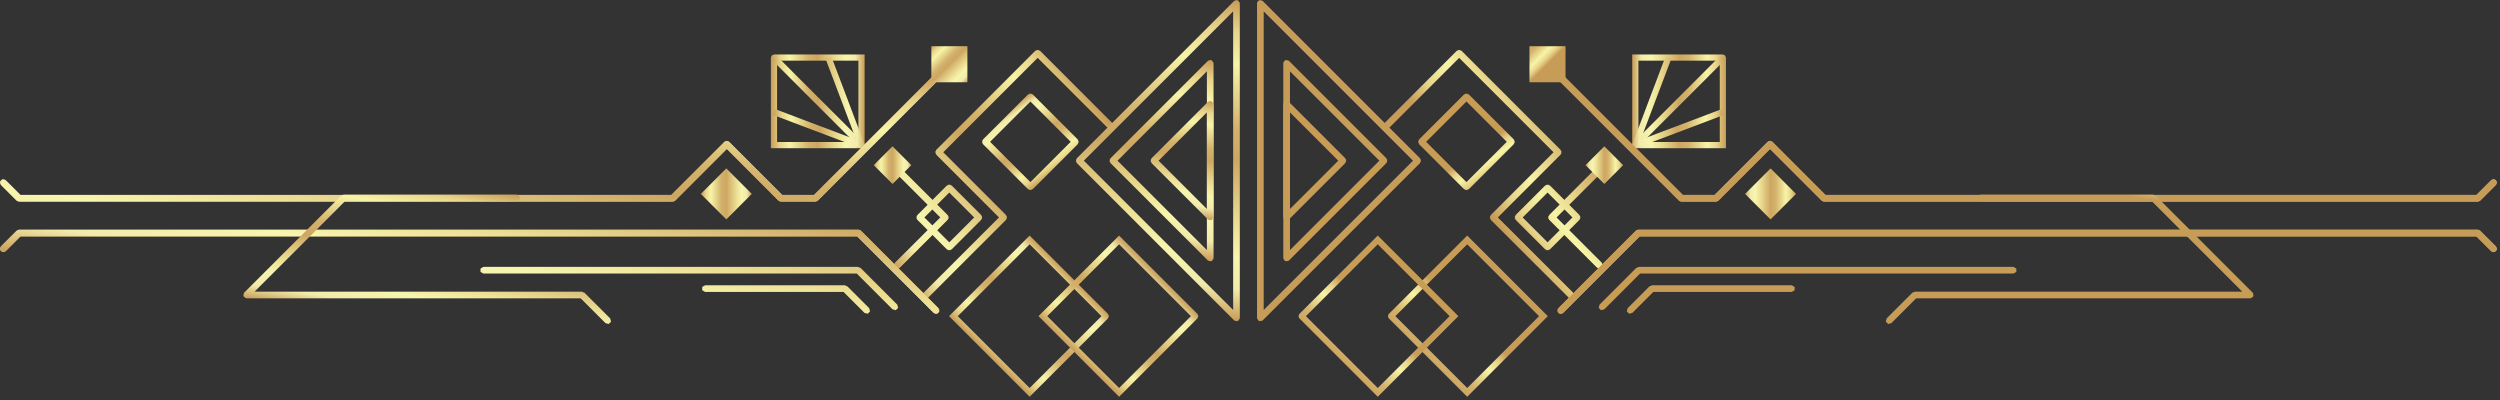 <?xml version="1.0" encoding="UTF-8" standalone="no"?>
<!DOCTYPE svg PUBLIC "-//W3C//DTD SVG 1.1//EN" "http://www.w3.org/Graphics/SVG/1.1/DTD/svg11.dtd">
<svg width="100%" height="100%" viewBox="0 0 375 60" version="1.1" xmlns="http://www.w3.org/2000/svg" xmlns:xlink="http://www.w3.org/1999/xlink" xml:space="preserve" xmlns:serif="http://www.serif.com/" style="fill-rule:evenodd;clip-rule:evenodd;stroke-linecap:round;stroke-linejoin:round;stroke-miterlimit:2;">
    <rect x="0" y="0" width="375" height="60" fill="#333333" stroke="none"/>
    <g transform="matrix(1,0,0,1,-62.736,-53.656)">
        <path d="M178.833,61.826L178.43,62.058L178.43,62.522L178.833,62.755L191.967,62.755L192.431,62.29L192.431,61.826L178.833,61.826ZM192.431,75.888L192.431,61.826L191.967,61.826L191.502,62.29L191.502,75.423L191.967,75.888L192.431,75.888ZM178.368,75.888L192.431,75.888L192.431,75.423L191.967,74.959L178.833,74.959L178.368,75.423L178.368,75.888ZM178.368,62.29L178.368,75.888L178.833,75.888L179.297,75.423L179.297,62.29L179.065,61.888L178.6,61.888L178.368,62.29ZM178.833,61.826L178.43,62.058L178.43,62.522L178.833,62.755L178.833,61.826L178.43,62.058L178.43,62.522L178.833,62.755L178.833,61.826Z" style="fill:url(#_Linear1);fill-rule:nonzero;"/>
        <path d="M191.638,75.752L192.295,75.095L179.161,61.962L178.504,62.619L191.638,75.752Z" style="fill:url(#_Linear2);fill-rule:nonzero;"/>
        <path d="M187.431,62.126L186.562,62.455L191.532,75.588L191.802,75.858L192.766,76.223L192.401,75.259L187.431,62.126ZM191.802,75.858L192.766,76.223L192.401,75.259L192.131,74.989L178.997,70.018L178.668,70.887L191.802,75.858Z" style="fill:url(#_Linear3);fill-rule:nonzero;"/>
        <path d="M201.39,98.167L213.297,86.272L203.521,76.495L218.389,61.625L229.274,72.51" style="fill:none;stroke:rgb(218,184,121);stroke-width:0.35px;"/>
        <path d="M200.689,86.272L205.128,81.831L209.572,86.271L205.128,90.714L200.689,86.272Z" style="fill:none;stroke:rgb(218,184,121);stroke-width:0.35px;"/>
        <path d="M197.357,93.43L204.515,86.272L197.357,79.115" style="fill:none;stroke:rgb(218,184,121);stroke-width:1px;"/>
        <path d="M201.036,97.814L200.906,98.297L201.26,98.65L201.743,98.521L213.65,86.626L213.78,86.143L213.426,85.789L212.943,85.918L201.036,97.814ZM212.943,86.626L213.426,86.755L213.779,86.401L213.65,85.918L203.874,76.141L203.391,76.012L203.038,76.365L203.167,76.848L212.943,86.626ZM203.167,76.141L203.038,76.624L203.391,76.978L203.874,76.848L218.742,61.979L218.871,61.496L218.518,61.143L218.035,61.272L203.167,76.141ZM218.742,61.272L218.259,61.143L217.906,61.496L218.035,61.979L228.92,72.864L229.403,72.993L229.756,72.64L229.627,72.157L218.742,61.272Z" style="fill:url(#_Linear4);fill-rule:nonzero;"/>
        <path d="M200.335,85.919L200.206,86.402L200.559,86.755L201.042,86.625L205.481,82.184L205.61,81.701L205.257,81.348L204.774,81.477L200.335,85.919ZM205.481,81.477L204.998,81.348L204.645,81.701L204.774,82.184L209.218,86.625L209.701,86.754L210.055,86.401L209.925,85.918L205.481,81.477ZM209.925,86.625L210.055,86.142L209.701,85.789L209.218,85.918L204.774,90.36L204.645,90.843L204.998,91.197L205.481,91.068L209.925,86.625ZM204.774,91.067L205.257,91.197L205.61,90.843L205.481,90.36L201.042,85.919L200.559,85.789L200.206,86.142L200.335,86.625L204.774,91.067ZM200.689,85.772L200.256,86.022L200.256,86.522L200.689,86.772L200.689,85.772L200.256,86.022L200.256,86.522L200.689,86.772L200.689,85.772Z" style="fill:url(#_Linear5);fill-rule:nonzero;"/>
        <path d="M197.003,93.077L196.874,93.56L197.227,93.913L197.71,93.784L204.868,86.626L204.997,86.143L204.644,85.789L204.161,85.918L197.003,93.077ZM204.161,86.626L204.644,86.755L204.997,86.401L204.868,85.918L197.71,78.761L197.227,78.632L196.874,78.985L197.003,79.468L204.161,86.626Z" style="fill:url(#_Linear6);fill-rule:nonzero;"/>
        <path d="M171.683,78.917L167.859,82.742L171.683,86.566L175.507,82.742L171.683,78.917Z" style="fill:url(#_Linear7);"/>
        <path d="M135.246,94.19L191.463,94.19L196.976,99.705" style="fill:none;stroke:rgb(218,184,121);stroke-width:0.35px;"/>
        <path d="M192.762,100.234L189.475,96.947L168.502,96.947" style="fill:none;stroke:rgb(218,184,121);stroke-width:0.35px;"/>
        <path d="M203.141,65.311L185.053,83.398L179.868,83.398L171.758,75.289L163.651,83.398L65.591,83.398L63.236,81.043" style="fill:none;stroke:rgb(218,184,121);stroke-width:1px;"/>
        <path d="M203.141,100.234L191.521,88.616L65.591,88.616L63.236,90.971" style="fill:none;stroke:rgb(218,184,121);stroke-width:1px;"/>
        <path d="M135.246,93.69L134.812,93.94L134.812,94.44L135.246,94.69L191.463,94.69L191.896,94.44L191.896,93.94L191.463,93.69L135.246,93.69ZM191.816,93.836L191.333,93.707L190.98,94.061L191.109,94.543L196.622,100.058L197.105,100.188L197.458,99.834L197.329,99.351L191.816,93.836Z" style="fill:url(#_Linear8);fill-rule:nonzero;"/>
        <path d="M192.408,100.588L192.891,100.717L193.244,100.364L193.115,99.881L189.828,96.593L189.345,96.464L188.992,96.817L189.121,97.3L192.408,100.588ZM189.475,97.447L189.908,97.197L189.908,96.697L189.475,96.447L168.502,96.447L168.069,96.697L168.069,97.197L168.502,97.447L189.475,97.447Z" style="fill:url(#_Linear9);fill-rule:nonzero;"/>
        <path d="M203.141,64.811L202.708,65.061L202.708,65.561L203.141,65.811L203.141,64.811L202.708,65.061L202.708,65.561L203.141,65.811L203.141,64.811ZM203.494,65.665L203.623,65.182L203.27,64.828L202.787,64.957L184.699,83.044L184.57,83.527L184.923,83.881L185.406,83.752L203.494,65.665ZM185.053,83.898L185.486,83.648L185.486,83.148L185.053,82.898L179.868,82.898L179.435,83.148L179.435,83.648L179.868,83.898L185.053,83.898ZM179.514,83.752L179.997,83.881L180.35,83.527L180.221,83.044L172.111,74.935L171.628,74.806L171.275,75.159L171.404,75.642L179.514,83.752ZM172.111,75.642L172.24,75.159L171.887,74.806L171.404,74.935L163.297,83.045L163.168,83.527L163.521,83.881L164.004,83.752L172.111,75.642ZM163.651,83.898L164.084,83.648L164.084,83.148L163.651,82.898L65.591,82.898L65.158,83.148L65.158,83.648L65.591,83.898L163.651,83.898ZM65.238,83.752L65.721,83.881L66.074,83.527L65.945,83.044L63.59,80.69L63.107,80.561L62.753,80.914L62.883,81.397L65.238,83.752Z" style="fill:url(#_Linear10);fill-rule:nonzero;"/>
        <path d="M203.141,99.734L202.708,99.984L202.708,100.484L203.141,100.734L203.141,99.734L202.708,99.984L202.708,100.484L203.141,100.734L203.141,99.734ZM202.787,100.588L203.27,100.717L203.623,100.364L203.494,99.881L191.874,88.262L191.391,88.133L191.038,88.486L191.167,88.969L202.787,100.588ZM191.521,89.116L191.954,88.866L191.954,88.366L191.521,88.116L65.591,88.116L65.158,88.366L65.158,88.866L65.591,89.116L191.521,89.116ZM65.945,88.969L66.074,88.486L65.721,88.133L65.238,88.262L62.883,90.618L62.753,91.101L63.107,91.454L63.59,91.325L65.945,88.969Z" style="fill:url(#_Linear11);fill-rule:nonzero;"/>
        <rect x="202.437" y="60.588" width="5.408" height="5.409" style="fill:url(#_Linear12);"/>
        <path d="M199.436,78.429L196.613,75.607L193.792,78.429L196.613,81.25L199.436,78.429Z" style="fill:url(#_Linear13);"/>
        <path d="M248.562,54.509L248.691,54.026L248.338,53.673L247.855,53.802L224.253,77.404L224.124,77.887L224.477,78.24L224.96,78.111L248.562,54.509ZM224.96,77.404L224.477,77.274L224.124,77.628L224.253,78.111L247.855,101.712L248.338,101.841L248.691,101.488L248.562,101.005L224.96,77.404ZM247.709,101.358L247.959,101.791L248.459,101.791L248.709,101.358L248.709,54.156L248.459,53.723L247.959,53.723L247.709,54.156L247.709,101.358ZM248.209,53.656L247.776,53.906L247.776,54.406L248.209,54.656L248.209,53.656L247.776,53.906L247.776,54.406L248.209,54.656L248.209,53.656Z" style="fill:url(#_Linear14);fill-rule:nonzero;"/>
        <path d="M244.623,63.497L244.752,63.014L244.399,62.66L243.916,62.79L229.301,77.404L229.172,77.887L229.525,78.24L230.008,78.111L244.623,63.497ZM230.008,77.404L229.525,77.274L229.172,77.628L229.301,78.111L243.916,92.725L244.399,92.854L244.752,92.5L244.623,92.018L230.008,77.404ZM243.77,92.371L244.02,92.804L244.52,92.804L244.77,92.371L244.77,63.143L244.52,62.71L244.02,62.71L243.77,63.143L243.77,92.371ZM244.27,62.643L243.836,62.893L243.836,63.393L244.27,63.643L244.27,62.643L243.836,62.893L243.836,63.393L244.27,63.643L244.27,62.643Z" style="fill:url(#_Linear15);fill-rule:nonzero;"/>
        <path d="M244.623,69.657L244.752,69.174L244.399,68.82L243.916,68.95L235.462,77.404L235.333,77.887L235.686,78.24L236.169,78.111L244.623,69.657ZM236.169,77.404L235.686,77.274L235.333,77.628L235.462,78.111L243.916,86.564L244.399,86.694L244.752,86.34L244.623,85.857L236.169,77.404ZM243.77,86.211L244.02,86.644L244.52,86.644L244.77,86.211L244.77,69.303L244.52,68.87L244.02,68.87L243.77,69.303L243.77,86.211ZM244.27,68.803L243.836,69.053L243.836,69.553L244.27,69.803L244.27,68.803L243.836,69.053L243.836,69.553L244.27,69.803L244.27,68.803Z" style="fill:url(#_Linear16);fill-rule:nonzero;"/>
        <path d="M210.188,74.575L210.059,75.058L210.412,75.411L210.895,75.282L217.649,68.528L217.778,68.045L217.425,67.691L216.942,67.821L210.188,74.575ZM217.649,67.821L217.166,67.691L216.813,68.045L216.942,68.528L223.696,75.282L224.179,75.411L224.532,75.058L224.403,74.575L217.649,67.821ZM224.403,75.282L224.532,74.799L224.179,74.445L223.696,74.575L216.942,81.329L216.813,81.812L217.166,82.165L217.649,82.036L224.403,75.282ZM216.942,82.036L217.425,82.165L217.778,81.812L217.649,81.329L210.895,74.575L210.412,74.445L210.059,74.799L210.188,75.282L216.942,82.036ZM210.542,74.428L210.109,74.678L210.109,75.178L210.542,75.428L210.542,74.428L210.109,74.678L210.109,75.178L210.542,75.428L210.542,74.428Z" style="fill:url(#_Linear17);fill-rule:nonzero;"/>
        <path d="M228.945,101.407L229.065,100.958L228.737,100.63L228.288,100.75L216.853,112.186L216.853,112.843L217.181,113.172L217.51,112.843L228.945,101.407ZM216.853,112.843L217.181,113.172L217.51,112.843L217.51,112.186L206.076,100.75L205.419,100.75L205.091,101.078L205.419,101.407L216.853,112.843ZM216.853,89.316L205.091,101.078L205.419,101.407L206.076,101.407L217.51,89.973L217.51,89.316L217.181,88.987L216.853,89.316ZM217.51,89.316L217.181,88.987L216.853,89.316L216.853,89.973L228.288,101.407L228.737,101.527L229.065,101.199L228.945,100.75L217.51,89.316ZM228.617,100.614L228.214,100.846L228.214,101.311L228.617,101.543L228.617,100.614L228.214,100.846L228.214,101.311L228.617,101.543L228.617,100.614Z" style="fill:url(#_Linear18);fill-rule:nonzero;"/>
        <path d="M242.36,101.407L242.48,100.958L242.152,100.63L241.703,100.75L230.27,112.186L230.27,112.843L230.599,113.172L230.927,112.843L242.36,101.407ZM230.27,112.843L230.599,113.172L230.927,112.843L230.927,112.186L219.492,100.75L218.835,100.75L218.506,101.078L218.835,101.407L230.27,112.843ZM218.835,100.75L218.506,101.078L218.835,101.407L219.492,101.407L230.927,89.973L230.927,89.316L230.599,88.987L230.27,89.316L218.835,100.75ZM230.927,89.316L230.599,88.987L230.27,89.316L230.27,89.973L241.703,101.407L242.152,101.527L242.48,101.199L242.36,100.75L230.927,89.316ZM242.032,100.614L241.629,100.846L241.629,101.311L242.032,101.543L242.032,100.614L241.629,100.846L241.629,101.311L242.032,101.543L242.032,100.614Z" style="fill:url(#_Linear19);fill-rule:nonzero;"/>
        <path d="M153.558,102.125L154.041,102.254L154.394,101.901L154.265,101.418L150.397,97.55L149.914,97.42L149.561,97.774L149.69,98.257L153.558,102.125ZM150.044,98.403L150.477,98.153L150.477,97.653L150.044,97.403L99.718,97.403L99.285,97.653L99.285,98.153L99.718,98.403L150.044,98.403ZM99.365,97.55L99.235,98.033L99.589,98.386L100.072,98.257L114.622,83.707L114.751,83.224L114.398,82.87L113.915,82.999L99.365,97.55ZM114.269,82.853L113.835,83.103L113.835,83.603L114.269,83.853L140.258,83.853L140.691,83.603L140.691,83.103L140.258,82.853L114.269,82.853Z" style="fill:url(#_Linear20);fill-rule:nonzero;"/>
        <path d="M321.167,62.755L321.569,62.522L321.569,62.058L321.167,61.826L307.568,61.826L307.568,62.29L308.033,62.755L321.167,62.755ZM308.497,62.29L308.033,61.826L307.568,61.826L307.568,75.888L308.033,75.888L308.497,75.423L308.497,62.29ZM308.033,74.959L307.568,75.423L307.568,75.888L321.631,75.888L321.631,75.423L321.167,74.959L308.033,74.959ZM320.702,75.423L321.167,75.888L321.631,75.888L321.631,62.29L321.399,61.888L320.934,61.888L320.702,62.29L320.702,75.423ZM321.167,61.826L320.764,62.058L320.764,62.522L321.167,62.755L321.167,61.826L320.764,62.058L320.764,62.522L321.167,62.755L321.167,61.826Z" style="fill:url(#_Linear21);fill-rule:nonzero;"/>
        <path d="M307.704,75.095L308.361,75.752L321.495,62.619L320.838,61.962L307.704,75.095Z" style="fill:url(#_Linear22);fill-rule:nonzero;"/>
        <path d="M313.437,62.455L312.568,62.126L307.598,75.259L307.233,76.223L308.197,75.858L308.467,75.588L313.437,62.455ZM307.868,74.989L307.598,75.259L307.233,76.223L308.197,75.858L321.331,70.887L321.002,70.018L307.868,74.989Z" style="fill:url(#_Linear23);fill-rule:nonzero;"/>
        <path d="M298.61,98.167L286.703,86.272L296.479,76.495L281.611,61.625L270.726,72.51" style="fill:none;stroke:rgb(218,184,121);stroke-width:0.35px;"/>
        <path d="M299.311,86.272L294.872,81.831L290.428,86.271L294.872,90.714L299.311,86.272Z" style="fill:none;stroke:rgb(218,184,121);stroke-width:0.35px;"/>
        <path d="M302.643,93.43L295.485,86.272L302.643,79.115" style="fill:none;stroke:rgb(218,184,121);stroke-width:1px;"/>
        <path d="M298.256,98.521L298.739,98.65L299.093,98.297L298.963,97.814L287.056,85.918L286.573,85.789L286.219,86.143L286.349,86.626L298.256,98.521ZM286.349,85.918L286.22,86.401L286.573,86.755L287.056,86.626L296.832,76.848L296.961,76.365L296.608,76.012L296.125,76.141L286.349,85.918ZM296.125,76.848L296.608,76.978L296.961,76.624L296.832,76.141L281.964,61.272L281.481,61.143L281.128,61.496L281.257,61.979L296.125,76.848ZM281.964,61.979L282.094,61.496L281.74,61.143L281.257,61.272L270.372,72.157L270.243,72.64L270.596,72.993L271.079,72.864L281.964,61.979Z" style="fill:url(#_Linear24);fill-rule:nonzero;"/>
        <path d="M298.957,86.625L299.44,86.755L299.793,86.402L299.664,85.919L295.225,81.477L294.742,81.348L294.389,81.701L294.518,82.184L298.957,86.625ZM295.225,82.184L295.355,81.701L295.001,81.348L294.518,81.477L290.074,85.918L289.945,86.401L290.298,86.754L290.781,86.625L295.225,82.184ZM290.781,85.918L290.298,85.789L289.945,86.142L290.074,86.625L294.518,91.068L295.001,91.197L295.354,90.843L295.225,90.36L290.781,85.918ZM294.518,90.36L294.389,90.843L294.742,91.197L295.225,91.067L299.664,86.625L299.793,86.142L299.44,85.789L298.957,85.919L294.518,90.36ZM299.311,85.772L298.878,86.022L298.878,86.522L299.311,86.772L299.311,85.772L298.878,86.022L298.878,86.522L299.311,86.772L299.311,85.772Z" style="fill:url(#_Linear25);fill-rule:nonzero;"/>
        <path d="M302.289,93.784L302.772,93.913L303.125,93.56L302.996,93.077L295.838,85.918L295.355,85.789L295.002,86.143L295.131,86.626L302.289,93.784ZM295.131,85.918L295.002,86.401L295.355,86.755L295.838,86.626L302.996,79.468L303.125,78.985L302.772,78.632L302.289,78.761L295.131,85.918Z" style="fill:url(#_Linear26);fill-rule:nonzero;"/>
        <path d="M328.317,78.917L332.141,82.742L328.317,86.566L324.493,82.742L328.317,78.917Z" style="fill:url(#_Linear27);"/>
        <path d="M364.754,94.19L308.537,94.19L303.024,99.705" style="fill:none;stroke:rgb(218,184,121);stroke-width:0.35px;"/>
        <path d="M307.238,100.234L310.525,96.947L331.498,96.947" style="fill:none;stroke:rgb(218,184,121);stroke-width:0.35px;"/>
        <path d="M296.859,65.311L314.947,83.398L320.132,83.398L328.242,75.289L336.349,83.398L434.408,83.398L436.764,81.043" style="fill:none;stroke:rgb(218,184,121);stroke-width:1px;"/>
        <path d="M296.859,100.234L308.479,88.616L434.408,88.616L436.764,90.971" style="fill:none;stroke:rgb(218,184,121);stroke-width:1px;"/>
        <path d="M364.754,94.69L365.187,94.44L365.187,93.94L364.754,93.69L308.537,93.69L308.104,93.94L308.104,94.44L308.537,94.69L364.754,94.69ZM308.89,94.543L309.019,94.061L308.666,93.707L308.183,93.836L302.67,99.351L302.541,99.834L302.894,100.188L303.377,100.058L308.89,94.543Z" style="fill:url(#_Linear28);fill-rule:nonzero;"/>
        <path d="M306.884,99.881L306.755,100.364L307.108,100.717L307.591,100.588L310.878,97.3L311.007,96.817L310.654,96.464L310.171,96.593L306.884,99.881ZM310.525,96.447L310.092,96.697L310.092,97.197L310.525,97.447L331.498,97.447L331.931,97.197L331.931,96.697L331.498,96.447L310.525,96.447Z" style="fill:url(#_Linear29);fill-rule:nonzero;"/>
        <path d="M296.859,64.811L296.426,65.061L296.426,65.561L296.859,65.811L296.859,64.811L296.426,65.061L296.426,65.561L296.859,65.811L296.859,64.811ZM297.212,64.957L296.729,64.828L296.376,65.182L296.505,65.665L314.593,83.752L315.076,83.881L315.43,83.527L315.3,83.044L297.212,64.957ZM314.947,82.898L314.514,83.148L314.514,83.648L314.947,83.898L320.132,83.898L320.565,83.648L320.565,83.148L320.132,82.898L314.947,82.898ZM319.778,83.044L319.649,83.527L320.002,83.881L320.485,83.752L328.595,75.642L328.724,75.159L328.371,74.806L327.888,74.935L319.778,83.044ZM328.595,74.935L328.112,74.806L327.759,75.159L327.888,75.642L335.995,83.752L336.478,83.881L336.831,83.527L336.702,83.045L328.595,74.935ZM336.349,82.898L335.916,83.148L335.916,83.648L336.349,83.898L434.408,83.898L434.841,83.648L434.841,83.148L434.408,82.898L336.349,82.898ZM434.054,83.044L433.925,83.527L434.278,83.881L434.761,83.752L437.117,81.397L437.247,80.914L436.893,80.561L436.41,80.69L434.054,83.044Z" style="fill:url(#_Linear30);fill-rule:nonzero;"/>
        <path d="M296.859,99.734L296.426,99.984L296.426,100.484L296.859,100.734L296.859,99.734L296.426,99.984L296.426,100.484L296.859,100.734L296.859,99.734ZM296.505,99.881L296.376,100.364L296.729,100.717L297.212,100.588L308.832,88.969L308.961,88.486L308.608,88.133L308.125,88.262L296.505,99.881ZM308.479,88.116L308.046,88.366L308.046,88.866L308.479,89.116L434.408,89.116L434.841,88.866L434.841,88.366L434.408,88.116L308.479,88.116ZM434.761,88.262L434.278,88.133L433.925,88.486L434.054,88.969L436.41,91.325L436.893,91.454L437.246,91.101L437.117,90.618L434.761,88.262Z" style="fill:url(#_Linear31);fill-rule:nonzero;"/>
        <rect x="292.155" y="60.588" width="5.408" height="5.409" style="fill:url(#_Linear32);"/>
        <path d="M300.564,78.429L303.387,75.607L306.208,78.429L303.387,81.25L300.564,78.429Z" style="fill:url(#_Linear33);"/>
        <path d="M252.144,53.802L251.661,53.673L251.308,54.026L251.437,54.509L275.039,78.111L275.522,78.24L275.875,77.887L275.746,77.404L252.144,53.802ZM275.746,78.111L275.875,77.628L275.522,77.274L275.039,77.404L251.437,101.005L251.308,101.488L251.661,101.841L252.144,101.712L275.746,78.111ZM251.291,101.358L251.541,101.791L252.041,101.791L252.291,101.358L252.291,54.156L252.041,53.723L251.541,53.723L251.291,54.156L251.291,101.358ZM251.791,53.656L251.358,53.906L251.358,54.406L251.791,54.656L251.791,53.656L251.358,53.906L251.358,54.406L251.791,54.656L251.791,53.656Z" style="fill:url(#_Linear34);fill-rule:nonzero;"/>
        <path d="M256.083,62.79L255.6,62.66L255.247,63.014L255.376,63.497L269.991,78.111L270.474,78.24L270.827,77.887L270.698,77.404L256.083,62.79ZM270.698,78.111L270.827,77.628L270.474,77.274L269.991,77.404L255.376,92.018L255.247,92.5L255.6,92.854L256.083,92.725L270.698,78.111ZM255.23,92.371L255.48,92.804L255.98,92.804L256.23,92.371L256.23,63.143L255.98,62.71L255.48,62.71L255.23,63.143L255.23,92.371ZM255.73,62.643L255.297,62.893L255.297,63.393L255.73,63.643L255.73,62.643L255.297,62.893L255.297,63.393L255.73,63.643L255.73,62.643Z" style="fill:url(#_Linear35);fill-rule:nonzero;"/>
        <path d="M256.083,68.95L255.6,68.82L255.247,69.174L255.376,69.657L263.83,78.111L264.313,78.24L264.667,77.887L264.537,77.404L256.083,68.95ZM264.537,78.111L264.667,77.628L264.313,77.274L263.83,77.404L255.376,85.857L255.247,86.34L255.6,86.694L256.083,86.564L264.537,78.111ZM255.23,86.211L255.48,86.644L255.98,86.644L256.23,86.211L256.23,69.303L255.98,68.87L255.48,68.87L255.23,69.303L255.23,86.211ZM255.73,68.803L255.297,69.053L255.297,69.553L255.73,69.803L255.73,68.803L255.297,69.053L255.297,69.553L255.73,69.803L255.73,68.803Z" style="fill:url(#_Linear36);fill-rule:nonzero;"/>
        <path d="M289.104,75.282L289.587,75.411L289.94,75.058L289.811,74.575L283.057,67.821L282.574,67.691L282.221,68.045L282.35,68.528L289.104,75.282ZM283.057,68.528L283.186,68.045L282.833,67.691L282.35,67.821L275.596,74.575L275.467,75.058L275.82,75.411L276.303,75.282L283.057,68.528ZM276.303,74.575L275.82,74.445L275.467,74.799L275.596,75.282L282.35,82.036L282.833,82.165L283.186,81.812L283.057,81.329L276.303,74.575ZM282.35,81.329L282.221,81.812L282.574,82.165L283.057,82.036L289.811,75.282L289.94,74.799L289.587,74.445L289.104,74.575L282.35,81.329ZM289.458,74.428L289.025,74.678L289.025,75.178L289.458,75.428L289.458,74.428L289.025,74.678L289.025,75.178L289.458,75.428L289.458,74.428Z" style="fill:url(#_Linear37);fill-rule:nonzero;"/>
        <path d="M271.711,100.75L271.262,100.63L270.934,100.958L271.054,101.407L282.489,112.843L282.818,113.172L283.146,112.843L283.146,112.186L271.711,100.75ZM282.489,112.186L282.489,112.843L282.818,113.172L283.146,112.843L294.58,101.407L294.909,101.078L294.58,100.75L293.923,100.75L282.489,112.186ZM293.923,101.407L294.58,101.407L294.909,101.078L294.58,100.75L283.146,89.316L282.818,88.987L282.489,89.316L282.489,89.973L293.923,101.407ZM283.146,89.973L283.146,89.316L282.818,88.987L282.489,89.316L271.054,100.75L270.934,101.199L271.262,101.527L271.711,101.407L283.146,89.973ZM271.383,100.614L270.98,100.846L270.98,101.311L271.383,101.543L271.383,100.614L270.98,100.846L270.98,101.311L271.383,101.543L271.383,100.614Z" style="fill:url(#_Linear38);fill-rule:nonzero;"/>
        <path d="M258.296,100.75L257.847,100.63L257.519,100.958L257.639,101.407L269.072,112.843L269.4,113.172L269.729,112.843L269.729,112.186L258.296,100.75ZM269.072,112.186L269.072,112.843L269.4,113.172L269.729,112.843L281.164,101.407L281.493,101.078L281.164,100.75L280.507,100.75L269.072,112.186ZM280.507,101.407L281.164,101.407L281.493,101.078L281.164,100.75L269.729,89.316L269.4,88.987L269.072,89.316L269.072,89.973L280.507,101.407ZM269.729,89.973L269.729,89.316L269.4,88.987L269.072,89.316L257.639,100.75L257.519,101.199L257.847,101.527L258.296,101.407L269.729,89.973ZM257.967,100.614L257.565,100.846L257.565,101.311L257.967,101.543L257.967,100.614L257.565,100.846L257.565,101.311L257.967,101.543L257.967,100.614Z" style="fill:url(#_Linear39);fill-rule:nonzero;"/>
        <path d="M345.734,101.418L345.605,101.901L345.958,102.254L346.441,102.125L350.309,98.257L350.439,97.774L350.085,97.42L349.602,97.55L345.734,101.418ZM349.956,97.403L349.523,97.653L349.523,98.153L349.956,98.403L400.281,98.403L400.714,98.153L400.714,97.653L400.281,97.403L349.956,97.403ZM399.927,98.257L400.41,98.386L400.763,98.033L400.634,97.55L386.083,82.999L385.6,82.87L385.247,83.224L385.376,83.707L399.927,98.257ZM385.73,83.853L386.163,83.603L386.163,83.103L385.73,82.853L359.742,82.853L359.309,83.103L359.309,83.603L359.742,83.853L385.73,83.853Z" style="fill:url(#_Linear40);fill-rule:nonzero;"/>
    </g>
    <defs>
        <linearGradient id="_Linear1" x1="0" y1="0" x2="1" y2="0" gradientUnits="userSpaceOnUse" gradientTransform="matrix(14.062,0,0,14.062,178.369,68.856)"><stop offset="0" style="stop-color:rgb(199,156,87);stop-opacity:1"/><stop offset="0.1" style="stop-color:rgb(232,213,139);stop-opacity:1"/><stop offset="0.2" style="stop-color:rgb(247,244,167);stop-opacity:1"/><stop offset="0.4" style="stop-color:rgb(212,178,107);stop-opacity:1"/><stop offset="0.5" style="stop-color:rgb(205,167,98);stop-opacity:1"/><stop offset="0.7" style="stop-color:rgb(236,223,148);stop-opacity:1"/><stop offset="0.8" style="stop-color:rgb(247,245,174);stop-opacity:1"/><stop offset="0.9" style="stop-color:rgb(242,235,171);stop-opacity:1"/><stop offset="1" style="stop-color:rgb(199,156,87);stop-opacity:1"/></linearGradient>
        <linearGradient id="_Linear2" x1="0" y1="0" x2="1" y2="0" gradientUnits="userSpaceOnUse" gradientTransform="matrix(13.791,0,0,13.791,178.505,68.856)"><stop offset="0" style="stop-color:rgb(199,156,87);stop-opacity:1"/><stop offset="0.1" style="stop-color:rgb(232,213,139);stop-opacity:1"/><stop offset="0.2" style="stop-color:rgb(247,244,167);stop-opacity:1"/><stop offset="0.4" style="stop-color:rgb(212,178,107);stop-opacity:1"/><stop offset="0.5" style="stop-color:rgb(205,167,98);stop-opacity:1"/><stop offset="0.7" style="stop-color:rgb(236,223,148);stop-opacity:1"/><stop offset="0.8" style="stop-color:rgb(247,245,174);stop-opacity:1"/><stop offset="0.9" style="stop-color:rgb(242,235,171);stop-opacity:1"/><stop offset="1" style="stop-color:rgb(199,156,87);stop-opacity:1"/></linearGradient>
        <linearGradient id="_Linear3" x1="0" y1="0" x2="1" y2="0" gradientUnits="userSpaceOnUse" gradientTransform="matrix(14.098,0,0,14.098,178.669,69.173)"><stop offset="0" style="stop-color:rgb(199,156,87);stop-opacity:1"/><stop offset="0.1" style="stop-color:rgb(232,213,139);stop-opacity:1"/><stop offset="0.2" style="stop-color:rgb(247,244,167);stop-opacity:1"/><stop offset="0.4" style="stop-color:rgb(212,178,107);stop-opacity:1"/><stop offset="0.5" style="stop-color:rgb(205,167,98);stop-opacity:1"/><stop offset="0.7" style="stop-color:rgb(236,223,148);stop-opacity:1"/><stop offset="0.8" style="stop-color:rgb(247,245,174);stop-opacity:1"/><stop offset="0.9" style="stop-color:rgb(242,235,171);stop-opacity:1"/><stop offset="1" style="stop-color:rgb(199,156,87);stop-opacity:1"/></linearGradient>
        <linearGradient id="_Linear4" x1="0" y1="0" x2="1" y2="0" gradientUnits="userSpaceOnUse" gradientTransform="matrix(-31.492,22.665,-22.665,-31.492,226.303,68.082)"><stop offset="0" style="stop-color:rgb(199,156,87);stop-opacity:1"/><stop offset="0.1" style="stop-color:rgb(232,213,139);stop-opacity:1"/><stop offset="0.2" style="stop-color:rgb(247,244,167);stop-opacity:1"/><stop offset="0.4" style="stop-color:rgb(212,178,107);stop-opacity:1"/><stop offset="0.5" style="stop-color:rgb(205,167,98);stop-opacity:1"/><stop offset="0.7" style="stop-color:rgb(236,223,148);stop-opacity:1"/><stop offset="0.8" style="stop-color:rgb(247,245,174);stop-opacity:1"/><stop offset="0.9" style="stop-color:rgb(242,235,171);stop-opacity:1"/><stop offset="1" style="stop-color:rgb(199,156,87);stop-opacity:1"/></linearGradient>
        <linearGradient id="_Linear5" x1="0" y1="0" x2="1" y2="0" gradientUnits="userSpaceOnUse" gradientTransform="matrix(-31.492,22.665,-22.665,-31.492,226.303,68.082)"><stop offset="0" style="stop-color:rgb(199,156,87);stop-opacity:1"/><stop offset="0.1" style="stop-color:rgb(232,213,139);stop-opacity:1"/><stop offset="0.2" style="stop-color:rgb(247,244,167);stop-opacity:1"/><stop offset="0.4" style="stop-color:rgb(212,178,107);stop-opacity:1"/><stop offset="0.5" style="stop-color:rgb(205,167,98);stop-opacity:1"/><stop offset="0.7" style="stop-color:rgb(236,223,148);stop-opacity:1"/><stop offset="0.8" style="stop-color:rgb(247,245,174);stop-opacity:1"/><stop offset="0.9" style="stop-color:rgb(242,235,171);stop-opacity:1"/><stop offset="1" style="stop-color:rgb(199,156,87);stop-opacity:1"/></linearGradient>
        <linearGradient id="_Linear6" x1="0" y1="0" x2="1" y2="0" gradientUnits="userSpaceOnUse" gradientTransform="matrix(-31.492,22.665,-22.665,-31.492,226.303,68.082)"><stop offset="0" style="stop-color:rgb(199,156,87);stop-opacity:1"/><stop offset="0.1" style="stop-color:rgb(232,213,139);stop-opacity:1"/><stop offset="0.2" style="stop-color:rgb(247,244,167);stop-opacity:1"/><stop offset="0.4" style="stop-color:rgb(212,178,107);stop-opacity:1"/><stop offset="0.5" style="stop-color:rgb(205,167,98);stop-opacity:1"/><stop offset="0.7" style="stop-color:rgb(236,223,148);stop-opacity:1"/><stop offset="0.8" style="stop-color:rgb(247,245,174);stop-opacity:1"/><stop offset="0.9" style="stop-color:rgb(242,235,171);stop-opacity:1"/><stop offset="1" style="stop-color:rgb(199,156,87);stop-opacity:1"/></linearGradient>
        <linearGradient id="_Linear7" x1="0" y1="0" x2="1" y2="0" gradientUnits="userSpaceOnUse" gradientTransform="matrix(7.648,0,0,7.648,167.859,82.741)"><stop offset="0" style="stop-color:rgb(199,156,87);stop-opacity:1"/><stop offset="0.1" style="stop-color:rgb(232,213,139);stop-opacity:1"/><stop offset="0.2" style="stop-color:rgb(247,244,167);stop-opacity:1"/><stop offset="0.4" style="stop-color:rgb(212,178,107);stop-opacity:1"/><stop offset="0.5" style="stop-color:rgb(205,167,98);stop-opacity:1"/><stop offset="0.7" style="stop-color:rgb(236,223,148);stop-opacity:1"/><stop offset="0.8" style="stop-color:rgb(247,245,174);stop-opacity:1"/><stop offset="0.9" style="stop-color:rgb(242,235,171);stop-opacity:1"/><stop offset="1" style="stop-color:rgb(199,156,87);stop-opacity:1"/></linearGradient>
        <linearGradient id="_Linear8" x1="0" y1="0" x2="1" y2="0" gradientUnits="userSpaceOnUse" gradientTransform="matrix(-7.855,48.196,-48.196,-7.855,139.101,54.366)"><stop offset="0" style="stop-color:rgb(199,156,87);stop-opacity:1"/><stop offset="0.1" style="stop-color:rgb(232,213,139);stop-opacity:1"/><stop offset="0.2" style="stop-color:rgb(247,244,167);stop-opacity:1"/><stop offset="0.4" style="stop-color:rgb(212,178,107);stop-opacity:1"/><stop offset="0.5" style="stop-color:rgb(205,167,98);stop-opacity:1"/><stop offset="0.7" style="stop-color:rgb(236,223,148);stop-opacity:1"/><stop offset="0.8" style="stop-color:rgb(247,245,174);stop-opacity:1"/><stop offset="0.9" style="stop-color:rgb(242,235,171);stop-opacity:1"/><stop offset="1" style="stop-color:rgb(199,156,87);stop-opacity:1"/></linearGradient>
        <linearGradient id="_Linear9" x1="0" y1="0" x2="1" y2="0" gradientUnits="userSpaceOnUse" gradientTransform="matrix(-7.855,48.196,-48.196,-7.855,139.101,54.366)"><stop offset="0" style="stop-color:rgb(199,156,87);stop-opacity:1"/><stop offset="0.1" style="stop-color:rgb(232,213,139);stop-opacity:1"/><stop offset="0.2" style="stop-color:rgb(247,244,167);stop-opacity:1"/><stop offset="0.4" style="stop-color:rgb(212,178,107);stop-opacity:1"/><stop offset="0.5" style="stop-color:rgb(205,167,98);stop-opacity:1"/><stop offset="0.7" style="stop-color:rgb(236,223,148);stop-opacity:1"/><stop offset="0.8" style="stop-color:rgb(247,245,174);stop-opacity:1"/><stop offset="0.9" style="stop-color:rgb(242,235,171);stop-opacity:1"/><stop offset="1" style="stop-color:rgb(199,156,87);stop-opacity:1"/></linearGradient>
        <linearGradient id="_Linear10" x1="0" y1="0" x2="1" y2="0" gradientUnits="userSpaceOnUse" gradientTransform="matrix(-7.855,48.196,-48.196,-7.855,139.101,54.366)"><stop offset="0" style="stop-color:rgb(199,156,87);stop-opacity:1"/><stop offset="0.1" style="stop-color:rgb(232,213,139);stop-opacity:1"/><stop offset="0.2" style="stop-color:rgb(247,244,167);stop-opacity:1"/><stop offset="0.4" style="stop-color:rgb(212,178,107);stop-opacity:1"/><stop offset="0.5" style="stop-color:rgb(205,167,98);stop-opacity:1"/><stop offset="0.7" style="stop-color:rgb(236,223,148);stop-opacity:1"/><stop offset="0.8" style="stop-color:rgb(247,245,174);stop-opacity:1"/><stop offset="0.9" style="stop-color:rgb(242,235,171);stop-opacity:1"/><stop offset="1" style="stop-color:rgb(199,156,87);stop-opacity:1"/></linearGradient>
        <linearGradient id="_Linear11" x1="0" y1="0" x2="1" y2="0" gradientUnits="userSpaceOnUse" gradientTransform="matrix(-7.855,48.196,-48.196,-7.855,139.101,54.366)"><stop offset="0" style="stop-color:rgb(199,156,87);stop-opacity:1"/><stop offset="0.1" style="stop-color:rgb(232,213,139);stop-opacity:1"/><stop offset="0.2" style="stop-color:rgb(247,244,167);stop-opacity:1"/><stop offset="0.4" style="stop-color:rgb(212,178,107);stop-opacity:1"/><stop offset="0.5" style="stop-color:rgb(205,167,98);stop-opacity:1"/><stop offset="0.7" style="stop-color:rgb(236,223,148);stop-opacity:1"/><stop offset="0.8" style="stop-color:rgb(247,245,174);stop-opacity:1"/><stop offset="0.9" style="stop-color:rgb(242,235,171);stop-opacity:1"/><stop offset="1" style="stop-color:rgb(199,156,87);stop-opacity:1"/></linearGradient>
        <linearGradient id="_Linear12" x1="0" y1="0" x2="1" y2="0" gradientUnits="userSpaceOnUse" gradientTransform="matrix(5.408,5.408,-5.408,5.408,202.438,60.589)"><stop offset="0" style="stop-color:rgb(199,156,87);stop-opacity:1"/><stop offset="0.1" style="stop-color:rgb(232,213,139);stop-opacity:1"/><stop offset="0.2" style="stop-color:rgb(247,244,167);stop-opacity:1"/><stop offset="0.4" style="stop-color:rgb(212,178,107);stop-opacity:1"/><stop offset="0.5" style="stop-color:rgb(205,167,98);stop-opacity:1"/><stop offset="0.7" style="stop-color:rgb(236,223,148);stop-opacity:1"/><stop offset="0.8" style="stop-color:rgb(247,245,174);stop-opacity:1"/><stop offset="0.9" style="stop-color:rgb(242,235,171);stop-opacity:1"/><stop offset="1" style="stop-color:rgb(199,156,87);stop-opacity:1"/></linearGradient>
        <linearGradient id="_Linear13" x1="0" y1="0" x2="1" y2="0" gradientUnits="userSpaceOnUse" gradientTransform="matrix(5.643,-0,0,-5.643,193.792,78.428)"><stop offset="0" style="stop-color:rgb(199,156,87);stop-opacity:1"/><stop offset="0.1" style="stop-color:rgb(232,213,139);stop-opacity:1"/><stop offset="0.2" style="stop-color:rgb(247,244,167);stop-opacity:1"/><stop offset="0.4" style="stop-color:rgb(212,178,107);stop-opacity:1"/><stop offset="0.5" style="stop-color:rgb(205,167,98);stop-opacity:1"/><stop offset="0.7" style="stop-color:rgb(236,223,148);stop-opacity:1"/><stop offset="0.8" style="stop-color:rgb(247,245,174);stop-opacity:1"/><stop offset="0.9" style="stop-color:rgb(242,235,171);stop-opacity:1"/><stop offset="1" style="stop-color:rgb(199,156,87);stop-opacity:1"/></linearGradient>
        <linearGradient id="_Linear14" x1="0" y1="0" x2="1" y2="0" gradientUnits="userSpaceOnUse" gradientTransform="matrix(-7.655,46.968,-46.968,-7.655,242.415,52.704)"><stop offset="0" style="stop-color:rgb(199,156,87);stop-opacity:1"/><stop offset="0.1" style="stop-color:rgb(232,213,139);stop-opacity:1"/><stop offset="0.2" style="stop-color:rgb(247,244,167);stop-opacity:1"/><stop offset="0.4" style="stop-color:rgb(212,178,107);stop-opacity:1"/><stop offset="0.5" style="stop-color:rgb(205,167,98);stop-opacity:1"/><stop offset="0.7" style="stop-color:rgb(236,223,148);stop-opacity:1"/><stop offset="0.8" style="stop-color:rgb(247,245,174);stop-opacity:1"/><stop offset="0.9" style="stop-color:rgb(242,235,171);stop-opacity:1"/><stop offset="1" style="stop-color:rgb(199,156,87);stop-opacity:1"/></linearGradient>
        <linearGradient id="_Linear15" x1="0" y1="0" x2="1" y2="0" gradientUnits="userSpaceOnUse" gradientTransform="matrix(-4.801,29.459,-29.459,-4.801,240.713,62.057)"><stop offset="0" style="stop-color:rgb(199,156,87);stop-opacity:1"/><stop offset="0.1" style="stop-color:rgb(232,213,139);stop-opacity:1"/><stop offset="0.2" style="stop-color:rgb(247,244,167);stop-opacity:1"/><stop offset="0.4" style="stop-color:rgb(212,178,107);stop-opacity:1"/><stop offset="0.5" style="stop-color:rgb(205,167,98);stop-opacity:1"/><stop offset="0.7" style="stop-color:rgb(236,223,148);stop-opacity:1"/><stop offset="0.8" style="stop-color:rgb(247,245,174);stop-opacity:1"/><stop offset="0.9" style="stop-color:rgb(242,235,171);stop-opacity:1"/><stop offset="1" style="stop-color:rgb(199,156,87);stop-opacity:1"/></linearGradient>
        <linearGradient id="_Linear16" x1="0" y1="0" x2="1" y2="0" gradientUnits="userSpaceOnUse" gradientTransform="matrix(-2.845,17.457,-17.457,-2.845,242.246,68.466)"><stop offset="0" style="stop-color:rgb(199,156,87);stop-opacity:1"/><stop offset="0.1" style="stop-color:rgb(232,213,139);stop-opacity:1"/><stop offset="0.2" style="stop-color:rgb(247,244,167);stop-opacity:1"/><stop offset="0.4" style="stop-color:rgb(212,178,107);stop-opacity:1"/><stop offset="0.5" style="stop-color:rgb(205,167,98);stop-opacity:1"/><stop offset="0.7" style="stop-color:rgb(236,223,148);stop-opacity:1"/><stop offset="0.8" style="stop-color:rgb(247,245,174);stop-opacity:1"/><stop offset="0.9" style="stop-color:rgb(242,235,171);stop-opacity:1"/><stop offset="1" style="stop-color:rgb(199,156,87);stop-opacity:1"/></linearGradient>
        <linearGradient id="_Linear17" x1="0" y1="0" x2="1" y2="0" gradientUnits="userSpaceOnUse" gradientTransform="matrix(-6.989,-9.71,9.71,-6.989,220.791,79.783)"><stop offset="0" style="stop-color:rgb(199,156,87);stop-opacity:1"/><stop offset="0.1" style="stop-color:rgb(232,213,139);stop-opacity:1"/><stop offset="0.2" style="stop-color:rgb(247,244,167);stop-opacity:1"/><stop offset="0.4" style="stop-color:rgb(212,178,107);stop-opacity:1"/><stop offset="0.5" style="stop-color:rgb(205,167,98);stop-opacity:1"/><stop offset="0.7" style="stop-color:rgb(236,223,148);stop-opacity:1"/><stop offset="0.8" style="stop-color:rgb(247,245,174);stop-opacity:1"/><stop offset="0.9" style="stop-color:rgb(242,235,171);stop-opacity:1"/><stop offset="1" style="stop-color:rgb(199,156,87);stop-opacity:1"/></linearGradient>
        <linearGradient id="_Linear18" x1="0" y1="0" x2="1" y2="0" gradientUnits="userSpaceOnUse" gradientTransform="matrix(12.092,-12.092,12.092,12.092,211.135,107.125)"><stop offset="0" style="stop-color:rgb(199,156,87);stop-opacity:1"/><stop offset="0.1" style="stop-color:rgb(232,213,139);stop-opacity:1"/><stop offset="0.2" style="stop-color:rgb(247,244,167);stop-opacity:1"/><stop offset="0.4" style="stop-color:rgb(212,178,107);stop-opacity:1"/><stop offset="0.5" style="stop-color:rgb(205,167,98);stop-opacity:1"/><stop offset="0.7" style="stop-color:rgb(236,223,148);stop-opacity:1"/><stop offset="0.8" style="stop-color:rgb(247,245,174);stop-opacity:1"/><stop offset="0.9" style="stop-color:rgb(242,235,171);stop-opacity:1"/><stop offset="1" style="stop-color:rgb(199,156,87);stop-opacity:1"/></linearGradient>
        <linearGradient id="_Linear19" x1="0" y1="0" x2="1" y2="0" gradientUnits="userSpaceOnUse" gradientTransform="matrix(12.092,-12.092,12.092,12.092,224.553,107.125)"><stop offset="0" style="stop-color:rgb(199,156,87);stop-opacity:1"/><stop offset="0.1" style="stop-color:rgb(232,213,139);stop-opacity:1"/><stop offset="0.2" style="stop-color:rgb(247,244,167);stop-opacity:1"/><stop offset="0.4" style="stop-color:rgb(212,178,107);stop-opacity:1"/><stop offset="0.5" style="stop-color:rgb(205,167,98);stop-opacity:1"/><stop offset="0.7" style="stop-color:rgb(236,223,148);stop-opacity:1"/><stop offset="0.8" style="stop-color:rgb(247,245,174);stop-opacity:1"/><stop offset="0.9" style="stop-color:rgb(242,235,171);stop-opacity:1"/><stop offset="1" style="stop-color:rgb(199,156,87);stop-opacity:1"/></linearGradient>
        <linearGradient id="_Linear20" x1="0" y1="0" x2="1" y2="0" gradientUnits="userSpaceOnUse" gradientTransform="matrix(-3.52,21.597,-21.597,-3.52,129.86,81.151)"><stop offset="0" style="stop-color:rgb(199,156,87);stop-opacity:1"/><stop offset="0.1" style="stop-color:rgb(232,213,139);stop-opacity:1"/><stop offset="0.2" style="stop-color:rgb(247,244,167);stop-opacity:1"/><stop offset="0.4" style="stop-color:rgb(212,178,107);stop-opacity:1"/><stop offset="0.5" style="stop-color:rgb(205,167,98);stop-opacity:1"/><stop offset="0.7" style="stop-color:rgb(236,223,148);stop-opacity:1"/><stop offset="0.8" style="stop-color:rgb(247,245,174);stop-opacity:1"/><stop offset="0.9" style="stop-color:rgb(242,235,171);stop-opacity:1"/><stop offset="1" style="stop-color:rgb(199,156,87);stop-opacity:1"/></linearGradient>
        <linearGradient id="_Linear21" x1="0" y1="0" x2="1" y2="0" gradientUnits="userSpaceOnUse" gradientTransform="matrix(-14.062,6.31358e-11,6.31358e-11,14.062,321.631,68.856)"><stop offset="0" style="stop-color:rgb(199,156,87);stop-opacity:1"/><stop offset="0.1" style="stop-color:rgb(232,213,139);stop-opacity:1"/><stop offset="0.2" style="stop-color:rgb(247,244,167);stop-opacity:1"/><stop offset="0.4" style="stop-color:rgb(212,178,107);stop-opacity:1"/><stop offset="0.5" style="stop-color:rgb(205,167,98);stop-opacity:1"/><stop offset="0.7" style="stop-color:rgb(236,223,148);stop-opacity:1"/><stop offset="0.8" style="stop-color:rgb(247,245,174);stop-opacity:1"/><stop offset="0.9" style="stop-color:rgb(242,235,171);stop-opacity:1"/><stop offset="1" style="stop-color:rgb(199,156,87);stop-opacity:1"/></linearGradient>
        <linearGradient id="_Linear22" x1="0" y1="0" x2="1" y2="0" gradientUnits="userSpaceOnUse" gradientTransform="matrix(-13.791,6.1917e-11,6.1917e-11,13.791,321.495,68.856)"><stop offset="0" style="stop-color:rgb(199,156,87);stop-opacity:1"/><stop offset="0.1" style="stop-color:rgb(232,213,139);stop-opacity:1"/><stop offset="0.2" style="stop-color:rgb(247,244,167);stop-opacity:1"/><stop offset="0.4" style="stop-color:rgb(212,178,107);stop-opacity:1"/><stop offset="0.5" style="stop-color:rgb(205,167,98);stop-opacity:1"/><stop offset="0.7" style="stop-color:rgb(236,223,148);stop-opacity:1"/><stop offset="0.8" style="stop-color:rgb(247,245,174);stop-opacity:1"/><stop offset="0.9" style="stop-color:rgb(242,235,171);stop-opacity:1"/><stop offset="1" style="stop-color:rgb(199,156,87);stop-opacity:1"/></linearGradient>
        <linearGradient id="_Linear23" x1="0" y1="0" x2="1" y2="0" gradientUnits="userSpaceOnUse" gradientTransform="matrix(-14.098,6.32937e-11,6.32937e-11,14.098,321.331,69.173)"><stop offset="0" style="stop-color:rgb(199,156,87);stop-opacity:1"/><stop offset="0.1" style="stop-color:rgb(232,213,139);stop-opacity:1"/><stop offset="0.2" style="stop-color:rgb(247,244,167);stop-opacity:1"/><stop offset="0.4" style="stop-color:rgb(212,178,107);stop-opacity:1"/><stop offset="0.5" style="stop-color:rgb(205,167,98);stop-opacity:1"/><stop offset="0.7" style="stop-color:rgb(236,223,148);stop-opacity:1"/><stop offset="0.8" style="stop-color:rgb(247,245,174);stop-opacity:1"/><stop offset="0.9" style="stop-color:rgb(242,235,171);stop-opacity:1"/><stop offset="1" style="stop-color:rgb(199,156,87);stop-opacity:1"/></linearGradient>
        <linearGradient id="_Linear24" x1="0" y1="0" x2="1" y2="0" gradientUnits="userSpaceOnUse" gradientTransform="matrix(31.492,-22.665,-22.665,-31.492,273.696,68.082)"><stop offset="0" style="stop-color:rgb(199,156,87);stop-opacity:1"/><stop offset="0.1" style="stop-color:rgb(232,213,139);stop-opacity:1"/><stop offset="0.2" style="stop-color:rgb(247,244,167);stop-opacity:1"/><stop offset="0.4" style="stop-color:rgb(212,178,107);stop-opacity:1"/><stop offset="0.5" style="stop-color:rgb(205,167,98);stop-opacity:1"/><stop offset="0.7" style="stop-color:rgb(236,223,148);stop-opacity:1"/><stop offset="0.8" style="stop-color:rgb(247,245,174);stop-opacity:1"/><stop offset="0.9" style="stop-color:rgb(242,235,171);stop-opacity:1"/><stop offset="1" style="stop-color:rgb(199,156,87);stop-opacity:1"/></linearGradient>
        <linearGradient id="_Linear25" x1="0" y1="0" x2="1" y2="0" gradientUnits="userSpaceOnUse" gradientTransform="matrix(31.492,-22.665,-22.665,-31.492,273.696,68.082)"><stop offset="0" style="stop-color:rgb(199,156,87);stop-opacity:1"/><stop offset="0.1" style="stop-color:rgb(232,213,139);stop-opacity:1"/><stop offset="0.2" style="stop-color:rgb(247,244,167);stop-opacity:1"/><stop offset="0.4" style="stop-color:rgb(212,178,107);stop-opacity:1"/><stop offset="0.5" style="stop-color:rgb(205,167,98);stop-opacity:1"/><stop offset="0.7" style="stop-color:rgb(236,223,148);stop-opacity:1"/><stop offset="0.8" style="stop-color:rgb(247,245,174);stop-opacity:1"/><stop offset="0.9" style="stop-color:rgb(242,235,171);stop-opacity:1"/><stop offset="1" style="stop-color:rgb(199,156,87);stop-opacity:1"/></linearGradient>
        <linearGradient id="_Linear26" x1="0" y1="0" x2="1" y2="0" gradientUnits="userSpaceOnUse" gradientTransform="matrix(31.492,-22.665,-22.665,-31.492,273.696,68.082)"><stop offset="0" style="stop-color:rgb(199,156,87);stop-opacity:1"/><stop offset="0.1" style="stop-color:rgb(232,213,139);stop-opacity:1"/><stop offset="0.2" style="stop-color:rgb(247,244,167);stop-opacity:1"/><stop offset="0.4" style="stop-color:rgb(212,178,107);stop-opacity:1"/><stop offset="0.5" style="stop-color:rgb(205,167,98);stop-opacity:1"/><stop offset="0.7" style="stop-color:rgb(236,223,148);stop-opacity:1"/><stop offset="0.8" style="stop-color:rgb(247,245,174);stop-opacity:1"/><stop offset="0.9" style="stop-color:rgb(242,235,171);stop-opacity:1"/><stop offset="1" style="stop-color:rgb(199,156,87);stop-opacity:1"/></linearGradient>
        <linearGradient id="_Linear27" x1="0" y1="0" x2="1" y2="0" gradientUnits="userSpaceOnUse" gradientTransform="matrix(-7.648,3.43367e-11,3.43367e-11,7.648,332.141,82.741)"><stop offset="0" style="stop-color:rgb(199,156,87);stop-opacity:1"/><stop offset="0.1" style="stop-color:rgb(232,213,139);stop-opacity:1"/><stop offset="0.2" style="stop-color:rgb(247,244,167);stop-opacity:1"/><stop offset="0.4" style="stop-color:rgb(212,178,107);stop-opacity:1"/><stop offset="0.5" style="stop-color:rgb(205,167,98);stop-opacity:1"/><stop offset="0.7" style="stop-color:rgb(236,223,148);stop-opacity:1"/><stop offset="0.8" style="stop-color:rgb(247,245,174);stop-opacity:1"/><stop offset="0.9" style="stop-color:rgb(242,235,171);stop-opacity:1"/><stop offset="1" style="stop-color:rgb(199,156,87);stop-opacity:1"/></linearGradient>
        <linearGradient id="_Linear28" x1="0" y1="0" x2="1" y2="0" gradientUnits="userSpaceOnUse" gradientTransform="matrix(7.855,-48.196,-48.196,-7.855,360.899,54.366)"><stop offset="0" style="stop-color:rgb(199,156,87);stop-opacity:1"/><stop offset="0.1" style="stop-color:rgb(232,213,139);stop-opacity:1"/><stop offset="0.2" style="stop-color:rgb(247,244,167);stop-opacity:1"/><stop offset="0.4" style="stop-color:rgb(212,178,107);stop-opacity:1"/><stop offset="0.5" style="stop-color:rgb(205,167,98);stop-opacity:1"/><stop offset="0.7" style="stop-color:rgb(236,223,148);stop-opacity:1"/><stop offset="0.8" style="stop-color:rgb(247,245,174);stop-opacity:1"/><stop offset="0.9" style="stop-color:rgb(242,235,171);stop-opacity:1"/><stop offset="1" style="stop-color:rgb(199,156,87);stop-opacity:1"/></linearGradient>
        <linearGradient id="_Linear29" x1="0" y1="0" x2="1" y2="0" gradientUnits="userSpaceOnUse" gradientTransform="matrix(7.855,-48.196,-48.196,-7.855,360.899,54.366)"><stop offset="0" style="stop-color:rgb(199,156,87);stop-opacity:1"/><stop offset="0.1" style="stop-color:rgb(232,213,139);stop-opacity:1"/><stop offset="0.2" style="stop-color:rgb(247,244,167);stop-opacity:1"/><stop offset="0.4" style="stop-color:rgb(212,178,107);stop-opacity:1"/><stop offset="0.5" style="stop-color:rgb(205,167,98);stop-opacity:1"/><stop offset="0.7" style="stop-color:rgb(236,223,148);stop-opacity:1"/><stop offset="0.8" style="stop-color:rgb(247,245,174);stop-opacity:1"/><stop offset="0.9" style="stop-color:rgb(242,235,171);stop-opacity:1"/><stop offset="1" style="stop-color:rgb(199,156,87);stop-opacity:1"/></linearGradient>
        <linearGradient id="_Linear30" x1="0" y1="0" x2="1" y2="0" gradientUnits="userSpaceOnUse" gradientTransform="matrix(7.855,-48.196,-48.196,-7.855,360.899,54.366)"><stop offset="0" style="stop-color:rgb(199,156,87);stop-opacity:1"/><stop offset="0.1" style="stop-color:rgb(232,213,139);stop-opacity:1"/><stop offset="0.2" style="stop-color:rgb(247,244,167);stop-opacity:1"/><stop offset="0.4" style="stop-color:rgb(212,178,107);stop-opacity:1"/><stop offset="0.5" style="stop-color:rgb(205,167,98);stop-opacity:1"/><stop offset="0.7" style="stop-color:rgb(236,223,148);stop-opacity:1"/><stop offset="0.8" style="stop-color:rgb(247,245,174);stop-opacity:1"/><stop offset="0.9" style="stop-color:rgb(242,235,171);stop-opacity:1"/><stop offset="1" style="stop-color:rgb(199,156,87);stop-opacity:1"/></linearGradient>
        <linearGradient id="_Linear31" x1="0" y1="0" x2="1" y2="0" gradientUnits="userSpaceOnUse" gradientTransform="matrix(7.855,-48.196,-48.196,-7.855,360.899,54.366)"><stop offset="0" style="stop-color:rgb(199,156,87);stop-opacity:1"/><stop offset="0.1" style="stop-color:rgb(232,213,139);stop-opacity:1"/><stop offset="0.2" style="stop-color:rgb(247,244,167);stop-opacity:1"/><stop offset="0.4" style="stop-color:rgb(212,178,107);stop-opacity:1"/><stop offset="0.5" style="stop-color:rgb(205,167,98);stop-opacity:1"/><stop offset="0.7" style="stop-color:rgb(236,223,148);stop-opacity:1"/><stop offset="0.8" style="stop-color:rgb(247,245,174);stop-opacity:1"/><stop offset="0.9" style="stop-color:rgb(242,235,171);stop-opacity:1"/><stop offset="1" style="stop-color:rgb(199,156,87);stop-opacity:1"/></linearGradient>
        <linearGradient id="_Linear32" x1="0" y1="0" x2="1" y2="0" gradientUnits="userSpaceOnUse" gradientTransform="matrix(-5.408,-5.408,-5.408,5.408,297.564,60.587)"><stop offset="0" style="stop-color:rgb(199,156,87);stop-opacity:1"/><stop offset="0.1" style="stop-color:rgb(232,213,139);stop-opacity:1"/><stop offset="0.2" style="stop-color:rgb(247,244,167);stop-opacity:1"/><stop offset="0.4" style="stop-color:rgb(212,178,107);stop-opacity:1"/><stop offset="0.5" style="stop-color:rgb(205,167,98);stop-opacity:1"/><stop offset="0.7" style="stop-color:rgb(236,223,148);stop-opacity:1"/><stop offset="0.8" style="stop-color:rgb(247,245,174);stop-opacity:1"/><stop offset="0.9" style="stop-color:rgb(242,235,171);stop-opacity:1"/><stop offset="1" style="stop-color:rgb(199,156,87);stop-opacity:1"/></linearGradient>
        <linearGradient id="_Linear33" x1="0" y1="0" x2="1" y2="0" gradientUnits="userSpaceOnUse" gradientTransform="matrix(-5.643,0,0,-5.643,306.208,78.428)"><stop offset="0" style="stop-color:rgb(199,156,87);stop-opacity:1"/><stop offset="0.1" style="stop-color:rgb(232,213,139);stop-opacity:1"/><stop offset="0.2" style="stop-color:rgb(247,244,167);stop-opacity:1"/><stop offset="0.4" style="stop-color:rgb(212,178,107);stop-opacity:1"/><stop offset="0.5" style="stop-color:rgb(205,167,98);stop-opacity:1"/><stop offset="0.7" style="stop-color:rgb(236,223,148);stop-opacity:1"/><stop offset="0.8" style="stop-color:rgb(247,245,174);stop-opacity:1"/><stop offset="0.9" style="stop-color:rgb(242,235,171);stop-opacity:1"/><stop offset="1" style="stop-color:rgb(199,156,87);stop-opacity:1"/></linearGradient>
        <linearGradient id="_Linear34" x1="0" y1="0" x2="1" y2="0" gradientUnits="userSpaceOnUse" gradientTransform="matrix(7.655,-46.968,-46.968,-7.655,257.585,52.704)"><stop offset="0" style="stop-color:rgb(199,156,87);stop-opacity:1"/><stop offset="0.1" style="stop-color:rgb(232,213,139);stop-opacity:1"/><stop offset="0.2" style="stop-color:rgb(247,244,167);stop-opacity:1"/><stop offset="0.4" style="stop-color:rgb(212,178,107);stop-opacity:1"/><stop offset="0.5" style="stop-color:rgb(205,167,98);stop-opacity:1"/><stop offset="0.7" style="stop-color:rgb(236,223,148);stop-opacity:1"/><stop offset="0.8" style="stop-color:rgb(247,245,174);stop-opacity:1"/><stop offset="0.9" style="stop-color:rgb(242,235,171);stop-opacity:1"/><stop offset="1" style="stop-color:rgb(199,156,87);stop-opacity:1"/></linearGradient>
        <linearGradient id="_Linear35" x1="0" y1="0" x2="1" y2="0" gradientUnits="userSpaceOnUse" gradientTransform="matrix(4.801,-29.458,-29.458,-4.801,259.288,62.057)"><stop offset="0" style="stop-color:rgb(199,156,87);stop-opacity:1"/><stop offset="0.1" style="stop-color:rgb(232,213,139);stop-opacity:1"/><stop offset="0.2" style="stop-color:rgb(247,244,167);stop-opacity:1"/><stop offset="0.4" style="stop-color:rgb(212,178,107);stop-opacity:1"/><stop offset="0.5" style="stop-color:rgb(205,167,98);stop-opacity:1"/><stop offset="0.7" style="stop-color:rgb(236,223,148);stop-opacity:1"/><stop offset="0.8" style="stop-color:rgb(247,245,174);stop-opacity:1"/><stop offset="0.9" style="stop-color:rgb(242,235,171);stop-opacity:1"/><stop offset="1" style="stop-color:rgb(199,156,87);stop-opacity:1"/></linearGradient>
        <linearGradient id="_Linear36" x1="0" y1="0" x2="1" y2="0" gradientUnits="userSpaceOnUse" gradientTransform="matrix(2.845,-17.457,-17.457,-2.845,257.754,68.466)"><stop offset="0" style="stop-color:rgb(199,156,87);stop-opacity:1"/><stop offset="0.1" style="stop-color:rgb(232,213,139);stop-opacity:1"/><stop offset="0.2" style="stop-color:rgb(247,244,167);stop-opacity:1"/><stop offset="0.4" style="stop-color:rgb(212,178,107);stop-opacity:1"/><stop offset="0.5" style="stop-color:rgb(205,167,98);stop-opacity:1"/><stop offset="0.7" style="stop-color:rgb(236,223,148);stop-opacity:1"/><stop offset="0.8" style="stop-color:rgb(247,245,174);stop-opacity:1"/><stop offset="0.9" style="stop-color:rgb(242,235,171);stop-opacity:1"/><stop offset="1" style="stop-color:rgb(199,156,87);stop-opacity:1"/></linearGradient>
        <linearGradient id="_Linear37" x1="0" y1="0" x2="1" y2="0" gradientUnits="userSpaceOnUse" gradientTransform="matrix(6.988,9.71,9.71,-6.988,279.211,79.782)"><stop offset="0" style="stop-color:rgb(199,156,87);stop-opacity:1"/><stop offset="0.1" style="stop-color:rgb(232,213,139);stop-opacity:1"/><stop offset="0.2" style="stop-color:rgb(247,244,167);stop-opacity:1"/><stop offset="0.4" style="stop-color:rgb(212,178,107);stop-opacity:1"/><stop offset="0.5" style="stop-color:rgb(205,167,98);stop-opacity:1"/><stop offset="0.7" style="stop-color:rgb(236,223,148);stop-opacity:1"/><stop offset="0.8" style="stop-color:rgb(247,245,174);stop-opacity:1"/><stop offset="0.9" style="stop-color:rgb(242,235,171);stop-opacity:1"/><stop offset="1" style="stop-color:rgb(199,156,87);stop-opacity:1"/></linearGradient>
        <linearGradient id="_Linear38" x1="0" y1="0" x2="1" y2="0" gradientUnits="userSpaceOnUse" gradientTransform="matrix(-12.092,12.092,12.092,12.092,288.865,107.125)"><stop offset="0" style="stop-color:rgb(199,156,87);stop-opacity:1"/><stop offset="0.1" style="stop-color:rgb(232,213,139);stop-opacity:1"/><stop offset="0.2" style="stop-color:rgb(247,244,167);stop-opacity:1"/><stop offset="0.4" style="stop-color:rgb(212,178,107);stop-opacity:1"/><stop offset="0.5" style="stop-color:rgb(205,167,98);stop-opacity:1"/><stop offset="0.7" style="stop-color:rgb(236,223,148);stop-opacity:1"/><stop offset="0.8" style="stop-color:rgb(247,245,174);stop-opacity:1"/><stop offset="0.9" style="stop-color:rgb(242,235,171);stop-opacity:1"/><stop offset="1" style="stop-color:rgb(199,156,87);stop-opacity:1"/></linearGradient>
        <linearGradient id="_Linear39" x1="0" y1="0" x2="1" y2="0" gradientUnits="userSpaceOnUse" gradientTransform="matrix(-12.092,12.092,12.092,12.092,275.449,107.125)"><stop offset="0" style="stop-color:rgb(199,156,87);stop-opacity:1"/><stop offset="0.1" style="stop-color:rgb(232,213,139);stop-opacity:1"/><stop offset="0.2" style="stop-color:rgb(247,244,167);stop-opacity:1"/><stop offset="0.4" style="stop-color:rgb(212,178,107);stop-opacity:1"/><stop offset="0.5" style="stop-color:rgb(205,167,98);stop-opacity:1"/><stop offset="0.7" style="stop-color:rgb(236,223,148);stop-opacity:1"/><stop offset="0.8" style="stop-color:rgb(247,245,174);stop-opacity:1"/><stop offset="0.9" style="stop-color:rgb(242,235,171);stop-opacity:1"/><stop offset="1" style="stop-color:rgb(199,156,87);stop-opacity:1"/></linearGradient>
        <linearGradient id="_Linear40" x1="0" y1="0" x2="1" y2="0" gradientUnits="userSpaceOnUse" gradientTransform="matrix(3.52,-21.597,-21.597,-3.52,370.14,81.151)"><stop offset="0" style="stop-color:rgb(199,156,87);stop-opacity:1"/><stop offset="0.1" style="stop-color:rgb(232,213,139);stop-opacity:1"/><stop offset="0.2" style="stop-color:rgb(247,244,167);stop-opacity:1"/><stop offset="0.4" style="stop-color:rgb(212,178,107);stop-opacity:1"/><stop offset="0.5" style="stop-color:rgb(205,167,98);stop-opacity:1"/><stop offset="0.7" style="stop-color:rgb(236,223,148);stop-opacity:1"/><stop offset="0.8" style="stop-color:rgb(247,245,174);stop-opacity:1"/><stop offset="0.9" style="stop-color:rgb(242,235,171);stop-opacity:1"/><stop offset="1" style="stop-color:rgb(199,156,87);stop-opacity:1"/></linearGradient>
    </defs>
</svg>
